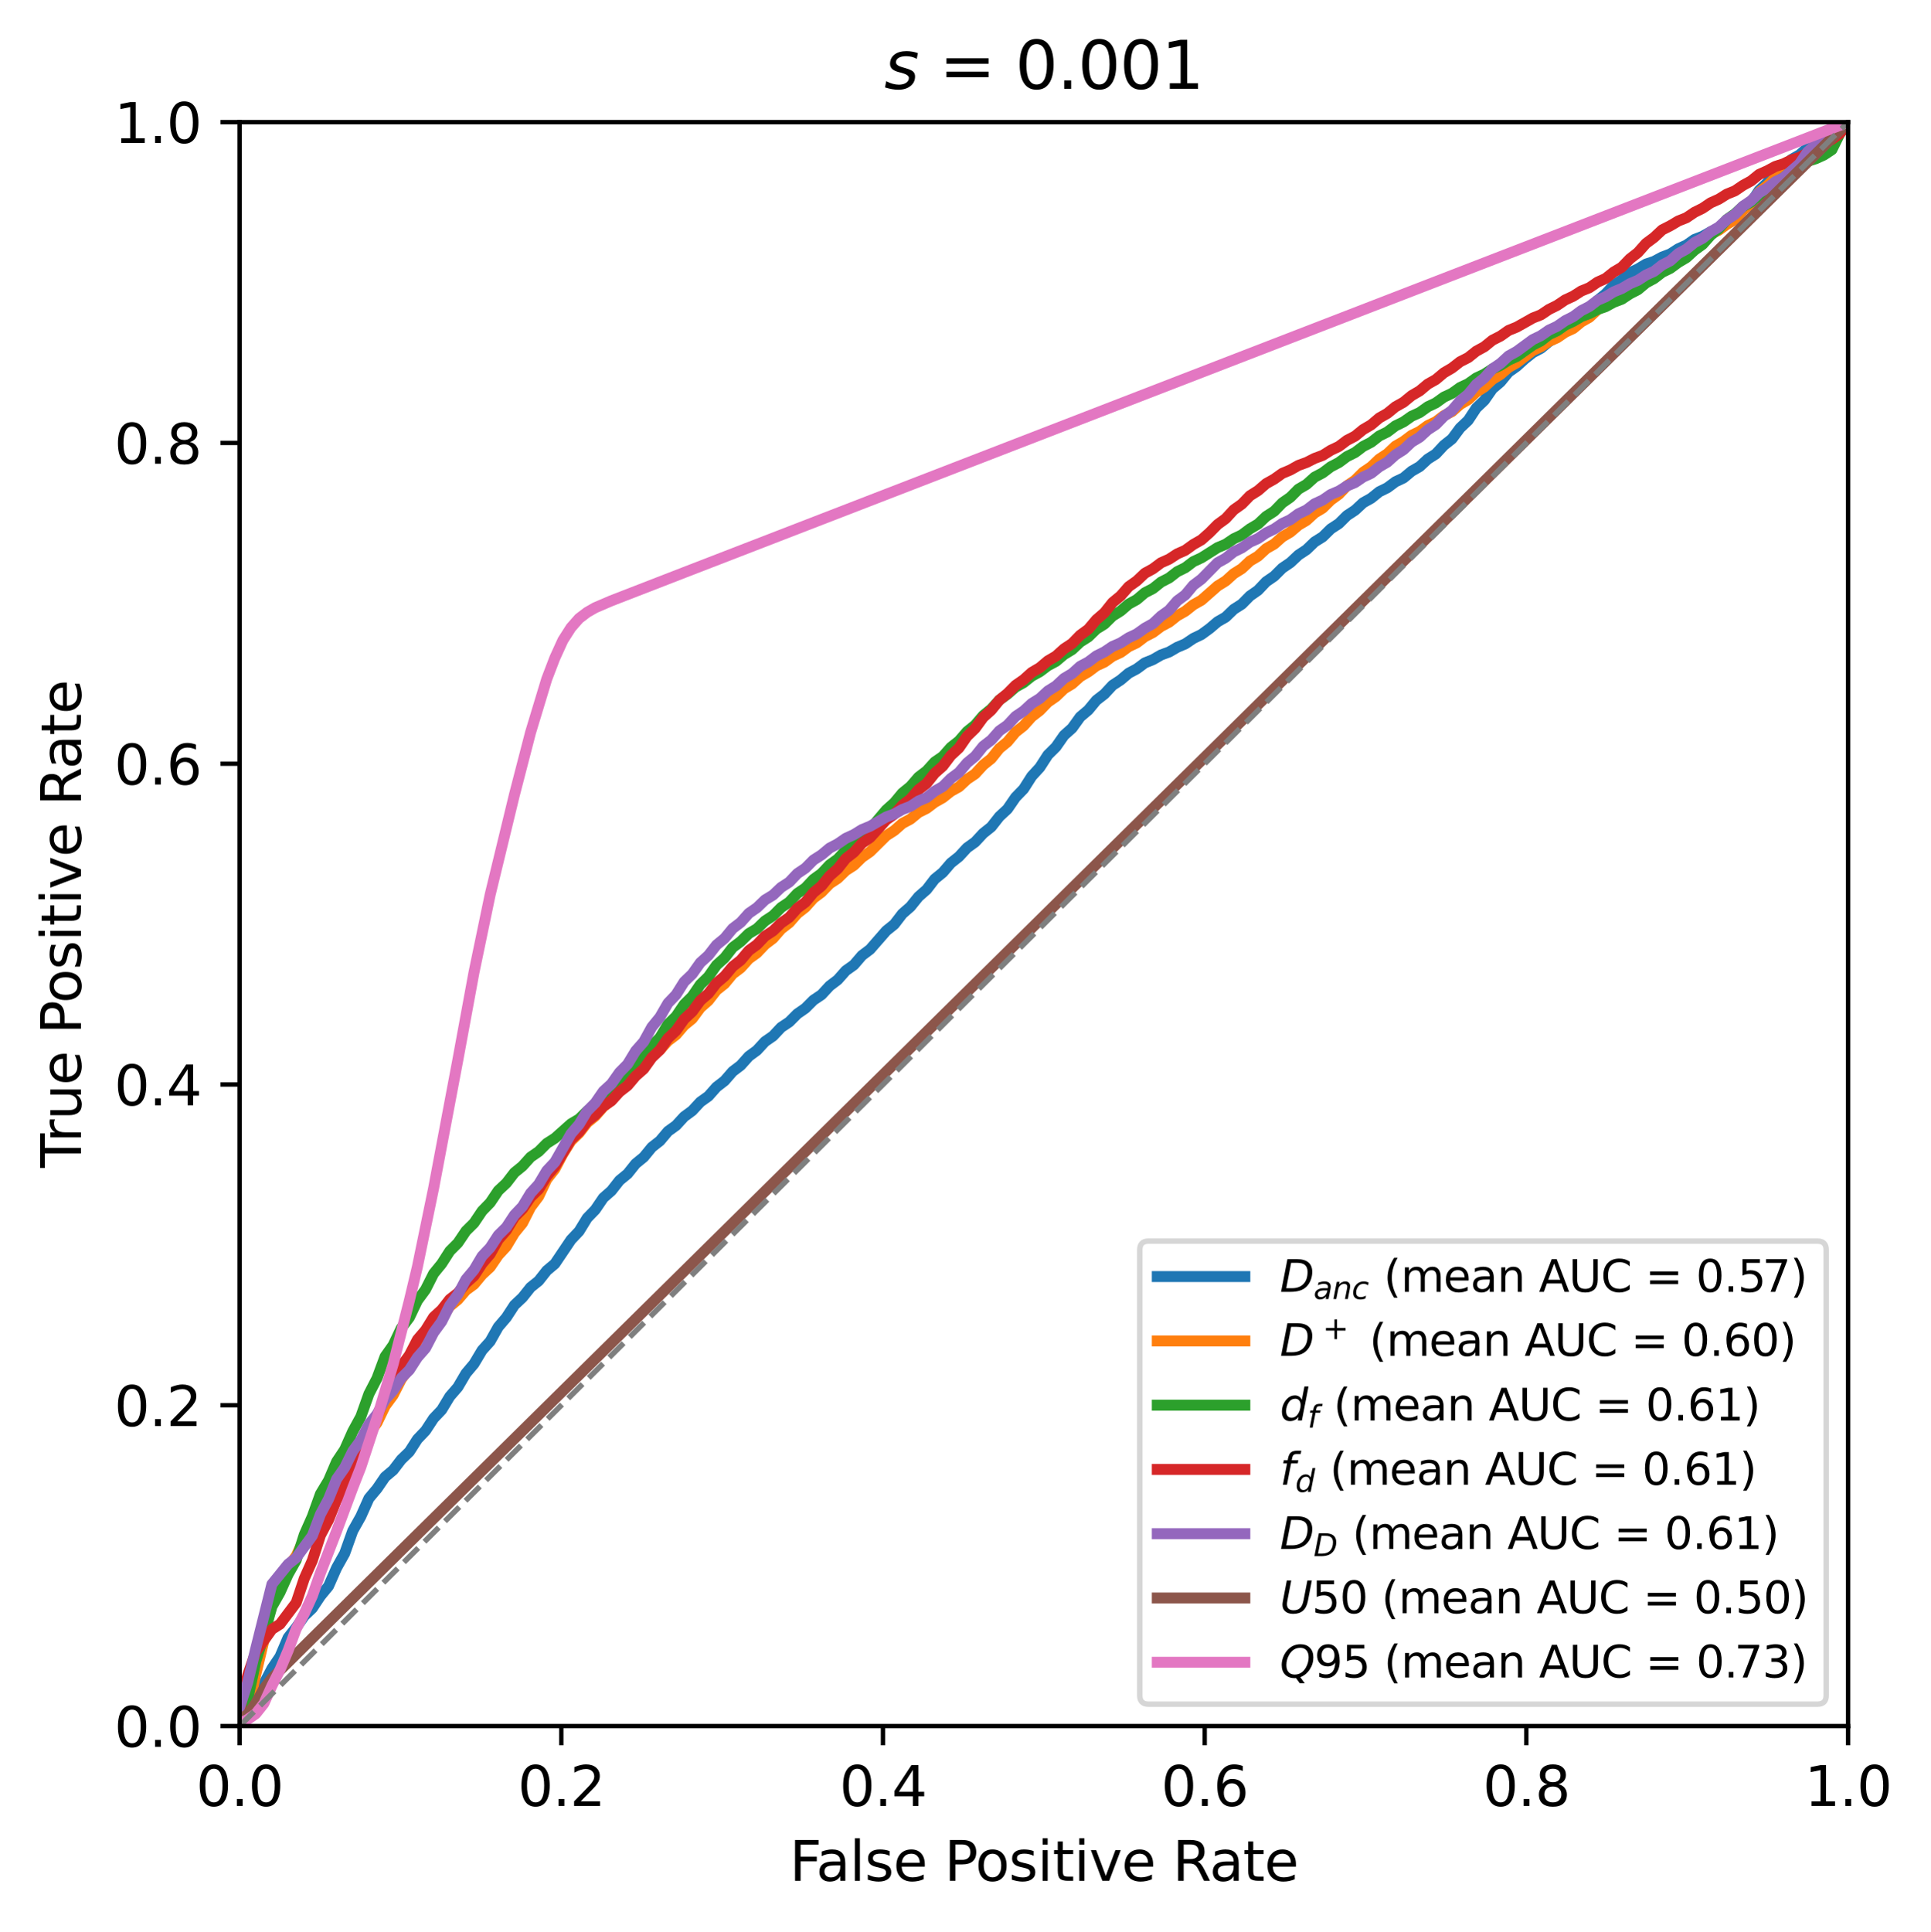 <?xml version="1.0" encoding="utf-8" standalone="no"?>
<!DOCTYPE svg PUBLIC "-//W3C//DTD SVG 1.1//EN"
  "http://www.w3.org/Graphics/SVG/1.1/DTD/svg11.dtd">
<svg xmlns:xlink="http://www.w3.org/1999/xlink" width="352.883pt" height="352.954pt" viewBox="0 0 352.883 352.954" xmlns="http://www.w3.org/2000/svg" version="1.1">
 <defs>
  <style type="text/css">*{stroke-linejoin: round; stroke-linecap: butt}</style>
 </defs>
 <g id="figure_1">
  <g id="patch_1">
   <path d="M -0 352.954 
L 352.883 352.954 
L 352.883 0 
L -0 0 
z
" style="fill: #ffffff"/>
  </g>
  <g id="axes_1">
   <g id="patch_2">
    <path d="M 43.781 315.398 
L 337.731 315.398 
L 337.731 22.318 
L 43.781 22.318 
z
" style="fill: #ffffff"/>
   </g>
   <g id="matplotlib.axis_1">
    <g id="xtick_1">
     <g id="line2d_1">
      <defs>
       <path id="m2eb45d75d1" d="M 0 0 
L 0 3.5 
" style="stroke: #000000; stroke-width: 0.8"/>
      </defs>
      <g>
       <use xlink:href="#m2eb45d75d1" x="43.781" y="315.398" style="stroke: #000000; stroke-width: 0.8"/>
      </g>
     </g>
     <g id="text_1">
      <!-- 0.0 -->
      <g transform="translate(35.83 329.997) scale(0.1 -0.1)">
       <defs>
        <path id="DejaVuSans-30" d="M 2034 4250 
Q 1547 4250 1301 3770 
Q 1056 3291 1056 2328 
Q 1056 1369 1301 889 
Q 1547 409 2034 409 
Q 2525 409 2770 889 
Q 3016 1369 3016 2328 
Q 3016 3291 2770 3770 
Q 2525 4250 2034 4250 
z
M 2034 4750 
Q 2819 4750 3233 4129 
Q 3647 3509 3647 2328 
Q 3647 1150 3233 529 
Q 2819 -91 2034 -91 
Q 1250 -91 836 529 
Q 422 1150 422 2328 
Q 422 3509 836 4129 
Q 1250 4750 2034 4750 
z
" transform="scale(0.016)"/>
        <path id="DejaVuSans-2e" d="M 684 794 
L 1344 794 
L 1344 0 
L 684 0 
L 684 794 
z
" transform="scale(0.016)"/>
       </defs>
       <use xlink:href="#DejaVuSans-30"/>
       <use xlink:href="#DejaVuSans-2e" x="63.623"/>
       <use xlink:href="#DejaVuSans-30" x="95.41"/>
      </g>
     </g>
    </g>
    <g id="xtick_2">
     <g id="line2d_2">
      <g>
       <use xlink:href="#m2eb45d75d1" x="102.571" y="315.398" style="stroke: #000000; stroke-width: 0.8"/>
      </g>
     </g>
     <g id="text_2">
      <!-- 0.2 -->
      <g transform="translate(94.62 329.997) scale(0.1 -0.1)">
       <defs>
        <path id="DejaVuSans-32" d="M 1228 531 
L 3431 531 
L 3431 0 
L 469 0 
L 469 531 
Q 828 903 1448 1529 
Q 2069 2156 2228 2338 
Q 2531 2678 2651 2914 
Q 2772 3150 2772 3378 
Q 2772 3750 2511 3984 
Q 2250 4219 1831 4219 
Q 1534 4219 1204 4116 
Q 875 4013 500 3803 
L 500 4441 
Q 881 4594 1212 4672 
Q 1544 4750 1819 4750 
Q 2544 4750 2975 4387 
Q 3406 4025 3406 3419 
Q 3406 3131 3298 2873 
Q 3191 2616 2906 2266 
Q 2828 2175 2409 1742 
Q 1991 1309 1228 531 
z
" transform="scale(0.016)"/>
       </defs>
       <use xlink:href="#DejaVuSans-30"/>
       <use xlink:href="#DejaVuSans-2e" x="63.623"/>
       <use xlink:href="#DejaVuSans-32" x="95.41"/>
      </g>
     </g>
    </g>
    <g id="xtick_3">
     <g id="line2d_3">
      <g>
       <use xlink:href="#m2eb45d75d1" x="161.361" y="315.398" style="stroke: #000000; stroke-width: 0.8"/>
      </g>
     </g>
     <g id="text_3">
      <!-- 0.4 -->
      <g transform="translate(153.41 329.997) scale(0.1 -0.1)">
       <defs>
        <path id="DejaVuSans-34" d="M 2419 4116 
L 825 1625 
L 2419 1625 
L 2419 4116 
z
M 2253 4666 
L 3047 4666 
L 3047 1625 
L 3713 1625 
L 3713 1100 
L 3047 1100 
L 3047 0 
L 2419 0 
L 2419 1100 
L 313 1100 
L 313 1709 
L 2253 4666 
z
" transform="scale(0.016)"/>
       </defs>
       <use xlink:href="#DejaVuSans-30"/>
       <use xlink:href="#DejaVuSans-2e" x="63.623"/>
       <use xlink:href="#DejaVuSans-34" x="95.41"/>
      </g>
     </g>
    </g>
    <g id="xtick_4">
     <g id="line2d_4">
      <g>
       <use xlink:href="#m2eb45d75d1" x="220.151" y="315.398" style="stroke: #000000; stroke-width: 0.8"/>
      </g>
     </g>
     <g id="text_4">
      <!-- 0.6 -->
      <g transform="translate(212.2 329.997) scale(0.1 -0.1)">
       <defs>
        <path id="DejaVuSans-36" d="M 2113 2584 
Q 1688 2584 1439 2293 
Q 1191 2003 1191 1497 
Q 1191 994 1439 701 
Q 1688 409 2113 409 
Q 2538 409 2786 701 
Q 3034 994 3034 1497 
Q 3034 2003 2786 2293 
Q 2538 2584 2113 2584 
z
M 3366 4563 
L 3366 3988 
Q 3128 4100 2886 4159 
Q 2644 4219 2406 4219 
Q 1781 4219 1451 3797 
Q 1122 3375 1075 2522 
Q 1259 2794 1537 2939 
Q 1816 3084 2150 3084 
Q 2853 3084 3261 2657 
Q 3669 2231 3669 1497 
Q 3669 778 3244 343 
Q 2819 -91 2113 -91 
Q 1303 -91 875 529 
Q 447 1150 447 2328 
Q 447 3434 972 4092 
Q 1497 4750 2381 4750 
Q 2619 4750 2861 4703 
Q 3103 4656 3366 4563 
z
" transform="scale(0.016)"/>
       </defs>
       <use xlink:href="#DejaVuSans-30"/>
       <use xlink:href="#DejaVuSans-2e" x="63.623"/>
       <use xlink:href="#DejaVuSans-36" x="95.41"/>
      </g>
     </g>
    </g>
    <g id="xtick_5">
     <g id="line2d_5">
      <g>
       <use xlink:href="#m2eb45d75d1" x="278.941" y="315.398" style="stroke: #000000; stroke-width: 0.8"/>
      </g>
     </g>
     <g id="text_5">
      <!-- 0.8 -->
      <g transform="translate(270.99 329.997) scale(0.1 -0.1)">
       <defs>
        <path id="DejaVuSans-38" d="M 2034 2216 
Q 1584 2216 1326 1975 
Q 1069 1734 1069 1313 
Q 1069 891 1326 650 
Q 1584 409 2034 409 
Q 2484 409 2743 651 
Q 3003 894 3003 1313 
Q 3003 1734 2745 1975 
Q 2488 2216 2034 2216 
z
M 1403 2484 
Q 997 2584 770 2862 
Q 544 3141 544 3541 
Q 544 4100 942 4425 
Q 1341 4750 2034 4750 
Q 2731 4750 3128 4425 
Q 3525 4100 3525 3541 
Q 3525 3141 3298 2862 
Q 3072 2584 2669 2484 
Q 3125 2378 3379 2068 
Q 3634 1759 3634 1313 
Q 3634 634 3220 271 
Q 2806 -91 2034 -91 
Q 1263 -91 848 271 
Q 434 634 434 1313 
Q 434 1759 690 2068 
Q 947 2378 1403 2484 
z
M 1172 3481 
Q 1172 3119 1398 2916 
Q 1625 2713 2034 2713 
Q 2441 2713 2670 2916 
Q 2900 3119 2900 3481 
Q 2900 3844 2670 4047 
Q 2441 4250 2034 4250 
Q 1625 4250 1398 4047 
Q 1172 3844 1172 3481 
z
" transform="scale(0.016)"/>
       </defs>
       <use xlink:href="#DejaVuSans-30"/>
       <use xlink:href="#DejaVuSans-2e" x="63.623"/>
       <use xlink:href="#DejaVuSans-38" x="95.41"/>
      </g>
     </g>
    </g>
    <g id="xtick_6">
     <g id="line2d_6">
      <g>
       <use xlink:href="#m2eb45d75d1" x="337.731" y="315.398" style="stroke: #000000; stroke-width: 0.8"/>
      </g>
     </g>
     <g id="text_6">
      <!-- 1.0 -->
      <g transform="translate(329.78 329.997) scale(0.1 -0.1)">
       <defs>
        <path id="DejaVuSans-31" d="M 794 531 
L 1825 531 
L 1825 4091 
L 703 3866 
L 703 4441 
L 1819 4666 
L 2450 4666 
L 2450 531 
L 3481 531 
L 3481 0 
L 794 0 
L 794 531 
z
" transform="scale(0.016)"/>
       </defs>
       <use xlink:href="#DejaVuSans-31"/>
       <use xlink:href="#DejaVuSans-2e" x="63.623"/>
       <use xlink:href="#DejaVuSans-30" x="95.41"/>
      </g>
     </g>
    </g>
    <g id="text_7">
     <!-- False Positive Rate -->
     <g transform="translate(144.29 343.675) scale(0.1 -0.1)">
      <defs>
       <path id="DejaVuSans-46" d="M 628 4666 
L 3309 4666 
L 3309 4134 
L 1259 4134 
L 1259 2759 
L 3109 2759 
L 3109 2228 
L 1259 2228 
L 1259 0 
L 628 0 
L 628 4666 
z
" transform="scale(0.016)"/>
       <path id="DejaVuSans-61" d="M 2194 1759 
Q 1497 1759 1228 1600 
Q 959 1441 959 1056 
Q 959 750 1161 570 
Q 1363 391 1709 391 
Q 2188 391 2477 730 
Q 2766 1069 2766 1631 
L 2766 1759 
L 2194 1759 
z
M 3341 1997 
L 3341 0 
L 2766 0 
L 2766 531 
Q 2569 213 2275 61 
Q 1981 -91 1556 -91 
Q 1019 -91 701 211 
Q 384 513 384 1019 
Q 384 1609 779 1909 
Q 1175 2209 1959 2209 
L 2766 2209 
L 2766 2266 
Q 2766 2663 2505 2880 
Q 2244 3097 1772 3097 
Q 1472 3097 1187 3025 
Q 903 2953 641 2809 
L 641 3341 
Q 956 3463 1253 3523 
Q 1550 3584 1831 3584 
Q 2591 3584 2966 3190 
Q 3341 2797 3341 1997 
z
" transform="scale(0.016)"/>
       <path id="DejaVuSans-6c" d="M 603 4863 
L 1178 4863 
L 1178 0 
L 603 0 
L 603 4863 
z
" transform="scale(0.016)"/>
       <path id="DejaVuSans-73" d="M 2834 3397 
L 2834 2853 
Q 2591 2978 2328 3040 
Q 2066 3103 1784 3103 
Q 1356 3103 1142 2972 
Q 928 2841 928 2578 
Q 928 2378 1081 2264 
Q 1234 2150 1697 2047 
L 1894 2003 
Q 2506 1872 2764 1633 
Q 3022 1394 3022 966 
Q 3022 478 2636 193 
Q 2250 -91 1575 -91 
Q 1294 -91 989 -36 
Q 684 19 347 128 
L 347 722 
Q 666 556 975 473 
Q 1284 391 1588 391 
Q 1994 391 2212 530 
Q 2431 669 2431 922 
Q 2431 1156 2273 1281 
Q 2116 1406 1581 1522 
L 1381 1569 
Q 847 1681 609 1914 
Q 372 2147 372 2553 
Q 372 3047 722 3315 
Q 1072 3584 1716 3584 
Q 2034 3584 2315 3537 
Q 2597 3491 2834 3397 
z
" transform="scale(0.016)"/>
       <path id="DejaVuSans-65" d="M 3597 1894 
L 3597 1613 
L 953 1613 
Q 991 1019 1311 708 
Q 1631 397 2203 397 
Q 2534 397 2845 478 
Q 3156 559 3463 722 
L 3463 178 
Q 3153 47 2828 -22 
Q 2503 -91 2169 -91 
Q 1331 -91 842 396 
Q 353 884 353 1716 
Q 353 2575 817 3079 
Q 1281 3584 2069 3584 
Q 2775 3584 3186 3129 
Q 3597 2675 3597 1894 
z
M 3022 2063 
Q 3016 2534 2758 2815 
Q 2500 3097 2075 3097 
Q 1594 3097 1305 2825 
Q 1016 2553 972 2059 
L 3022 2063 
z
" transform="scale(0.016)"/>
       <path id="DejaVuSans-20" transform="scale(0.016)"/>
       <path id="DejaVuSans-50" d="M 1259 4147 
L 1259 2394 
L 2053 2394 
Q 2494 2394 2734 2622 
Q 2975 2850 2975 3272 
Q 2975 3691 2734 3919 
Q 2494 4147 2053 4147 
L 1259 4147 
z
M 628 4666 
L 2053 4666 
Q 2838 4666 3239 4311 
Q 3641 3956 3641 3272 
Q 3641 2581 3239 2228 
Q 2838 1875 2053 1875 
L 1259 1875 
L 1259 0 
L 628 0 
L 628 4666 
z
" transform="scale(0.016)"/>
       <path id="DejaVuSans-6f" d="M 1959 3097 
Q 1497 3097 1228 2736 
Q 959 2375 959 1747 
Q 959 1119 1226 758 
Q 1494 397 1959 397 
Q 2419 397 2687 759 
Q 2956 1122 2956 1747 
Q 2956 2369 2687 2733 
Q 2419 3097 1959 3097 
z
M 1959 3584 
Q 2709 3584 3137 3096 
Q 3566 2609 3566 1747 
Q 3566 888 3137 398 
Q 2709 -91 1959 -91 
Q 1206 -91 779 398 
Q 353 888 353 1747 
Q 353 2609 779 3096 
Q 1206 3584 1959 3584 
z
" transform="scale(0.016)"/>
       <path id="DejaVuSans-69" d="M 603 3500 
L 1178 3500 
L 1178 0 
L 603 0 
L 603 3500 
z
M 603 4863 
L 1178 4863 
L 1178 4134 
L 603 4134 
L 603 4863 
z
" transform="scale(0.016)"/>
       <path id="DejaVuSans-74" d="M 1172 4494 
L 1172 3500 
L 2356 3500 
L 2356 3053 
L 1172 3053 
L 1172 1153 
Q 1172 725 1289 603 
Q 1406 481 1766 481 
L 2356 481 
L 2356 0 
L 1766 0 
Q 1100 0 847 248 
Q 594 497 594 1153 
L 594 3053 
L 172 3053 
L 172 3500 
L 594 3500 
L 594 4494 
L 1172 4494 
z
" transform="scale(0.016)"/>
       <path id="DejaVuSans-76" d="M 191 3500 
L 800 3500 
L 1894 563 
L 2988 3500 
L 3597 3500 
L 2284 0 
L 1503 0 
L 191 3500 
z
" transform="scale(0.016)"/>
       <path id="DejaVuSans-52" d="M 2841 2188 
Q 3044 2119 3236 1894 
Q 3428 1669 3622 1275 
L 4263 0 
L 3584 0 
L 2988 1197 
Q 2756 1666 2539 1819 
Q 2322 1972 1947 1972 
L 1259 1972 
L 1259 0 
L 628 0 
L 628 4666 
L 2053 4666 
Q 2853 4666 3247 4331 
Q 3641 3997 3641 3322 
Q 3641 2881 3436 2590 
Q 3231 2300 2841 2188 
z
M 1259 4147 
L 1259 2491 
L 2053 2491 
Q 2509 2491 2742 2702 
Q 2975 2913 2975 3322 
Q 2975 3731 2742 3939 
Q 2509 4147 2053 4147 
L 1259 4147 
z
" transform="scale(0.016)"/>
      </defs>
      <use xlink:href="#DejaVuSans-46"/>
      <use xlink:href="#DejaVuSans-61" x="48.395"/>
      <use xlink:href="#DejaVuSans-6c" x="109.674"/>
      <use xlink:href="#DejaVuSans-73" x="137.457"/>
      <use xlink:href="#DejaVuSans-65" x="189.557"/>
      <use xlink:href="#DejaVuSans-20" x="251.08"/>
      <use xlink:href="#DejaVuSans-50" x="282.867"/>
      <use xlink:href="#DejaVuSans-6f" x="339.545"/>
      <use xlink:href="#DejaVuSans-73" x="400.727"/>
      <use xlink:href="#DejaVuSans-69" x="452.826"/>
      <use xlink:href="#DejaVuSans-74" x="480.609"/>
      <use xlink:href="#DejaVuSans-69" x="519.818"/>
      <use xlink:href="#DejaVuSans-76" x="547.602"/>
      <use xlink:href="#DejaVuSans-65" x="606.781"/>
      <use xlink:href="#DejaVuSans-20" x="668.305"/>
      <use xlink:href="#DejaVuSans-52" x="700.092"/>
      <use xlink:href="#DejaVuSans-61" x="767.324"/>
      <use xlink:href="#DejaVuSans-74" x="828.604"/>
      <use xlink:href="#DejaVuSans-65" x="867.812"/>
     </g>
    </g>
   </g>
   <g id="matplotlib.axis_2">
    <g id="ytick_1">
     <g id="line2d_7">
      <defs>
       <path id="m9e588e546f" d="M 0 0 
L -3.5 0 
" style="stroke: #000000; stroke-width: 0.8"/>
      </defs>
      <g>
       <use xlink:href="#m9e588e546f" x="43.781" y="315.398" style="stroke: #000000; stroke-width: 0.8"/>
      </g>
     </g>
     <g id="text_8">
      <!-- 0.0 -->
      <g transform="translate(20.878 319.197) scale(0.1 -0.1)">
       <use xlink:href="#DejaVuSans-30"/>
       <use xlink:href="#DejaVuSans-2e" x="63.623"/>
       <use xlink:href="#DejaVuSans-30" x="95.41"/>
      </g>
     </g>
    </g>
    <g id="ytick_2">
     <g id="line2d_8">
      <g>
       <use xlink:href="#m9e588e546f" x="43.781" y="256.782" style="stroke: #000000; stroke-width: 0.8"/>
      </g>
     </g>
     <g id="text_9">
      <!-- 0.2 -->
      <g transform="translate(20.878 260.581) scale(0.1 -0.1)">
       <use xlink:href="#DejaVuSans-30"/>
       <use xlink:href="#DejaVuSans-2e" x="63.623"/>
       <use xlink:href="#DejaVuSans-32" x="95.41"/>
      </g>
     </g>
    </g>
    <g id="ytick_3">
     <g id="line2d_9">
      <g>
       <use xlink:href="#m9e588e546f" x="43.781" y="198.166" style="stroke: #000000; stroke-width: 0.8"/>
      </g>
     </g>
     <g id="text_10">
      <!-- 0.4 -->
      <g transform="translate(20.878 201.965) scale(0.1 -0.1)">
       <use xlink:href="#DejaVuSans-30"/>
       <use xlink:href="#DejaVuSans-2e" x="63.623"/>
       <use xlink:href="#DejaVuSans-34" x="95.41"/>
      </g>
     </g>
    </g>
    <g id="ytick_4">
     <g id="line2d_10">
      <g>
       <use xlink:href="#m9e588e546f" x="43.781" y="139.55" style="stroke: #000000; stroke-width: 0.8"/>
      </g>
     </g>
     <g id="text_11">
      <!-- 0.6 -->
      <g transform="translate(20.878 143.349) scale(0.1 -0.1)">
       <use xlink:href="#DejaVuSans-30"/>
       <use xlink:href="#DejaVuSans-2e" x="63.623"/>
       <use xlink:href="#DejaVuSans-36" x="95.41"/>
      </g>
     </g>
    </g>
    <g id="ytick_5">
     <g id="line2d_11">
      <g>
       <use xlink:href="#m9e588e546f" x="43.781" y="80.934" style="stroke: #000000; stroke-width: 0.8"/>
      </g>
     </g>
     <g id="text_12">
      <!-- 0.8 -->
      <g transform="translate(20.878 84.733) scale(0.1 -0.1)">
       <use xlink:href="#DejaVuSans-30"/>
       <use xlink:href="#DejaVuSans-2e" x="63.623"/>
       <use xlink:href="#DejaVuSans-38" x="95.41"/>
      </g>
     </g>
    </g>
    <g id="ytick_6">
     <g id="line2d_12">
      <g>
       <use xlink:href="#m9e588e546f" x="43.781" y="22.318" style="stroke: #000000; stroke-width: 0.8"/>
      </g>
     </g>
     <g id="text_13">
      <!-- 1.0 -->
      <g transform="translate(20.878 26.117) scale(0.1 -0.1)">
       <use xlink:href="#DejaVuSans-31"/>
       <use xlink:href="#DejaVuSans-2e" x="63.623"/>
       <use xlink:href="#DejaVuSans-30" x="95.41"/>
      </g>
     </g>
    </g>
    <g id="text_14">
     <!-- True Positive Rate -->
     <g transform="translate(14.798 213.388) rotate(-90) scale(0.1 -0.1)">
      <defs>
       <path id="DejaVuSans-54" d="M -19 4666 
L 3928 4666 
L 3928 4134 
L 2272 4134 
L 2272 0 
L 1638 0 
L 1638 4134 
L -19 4134 
L -19 4666 
z
" transform="scale(0.016)"/>
       <path id="DejaVuSans-72" d="M 2631 2963 
Q 2534 3019 2420 3045 
Q 2306 3072 2169 3072 
Q 1681 3072 1420 2755 
Q 1159 2438 1159 1844 
L 1159 0 
L 581 0 
L 581 3500 
L 1159 3500 
L 1159 2956 
Q 1341 3275 1631 3429 
Q 1922 3584 2338 3584 
Q 2397 3584 2469 3576 
Q 2541 3569 2628 3553 
L 2631 2963 
z
" transform="scale(0.016)"/>
       <path id="DejaVuSans-75" d="M 544 1381 
L 544 3500 
L 1119 3500 
L 1119 1403 
Q 1119 906 1312 657 
Q 1506 409 1894 409 
Q 2359 409 2629 706 
Q 2900 1003 2900 1516 
L 2900 3500 
L 3475 3500 
L 3475 0 
L 2900 0 
L 2900 538 
Q 2691 219 2414 64 
Q 2138 -91 1772 -91 
Q 1169 -91 856 284 
Q 544 659 544 1381 
z
M 1991 3584 
L 1991 3584 
z
" transform="scale(0.016)"/>
      </defs>
      <use xlink:href="#DejaVuSans-54"/>
      <use xlink:href="#DejaVuSans-72" x="46.334"/>
      <use xlink:href="#DejaVuSans-75" x="87.447"/>
      <use xlink:href="#DejaVuSans-65" x="150.826"/>
      <use xlink:href="#DejaVuSans-20" x="212.35"/>
      <use xlink:href="#DejaVuSans-50" x="244.137"/>
      <use xlink:href="#DejaVuSans-6f" x="300.814"/>
      <use xlink:href="#DejaVuSans-73" x="361.996"/>
      <use xlink:href="#DejaVuSans-69" x="414.096"/>
      <use xlink:href="#DejaVuSans-74" x="441.879"/>
      <use xlink:href="#DejaVuSans-69" x="481.088"/>
      <use xlink:href="#DejaVuSans-76" x="508.871"/>
      <use xlink:href="#DejaVuSans-65" x="568.051"/>
      <use xlink:href="#DejaVuSans-20" x="629.574"/>
      <use xlink:href="#DejaVuSans-52" x="661.361"/>
      <use xlink:href="#DejaVuSans-61" x="728.594"/>
      <use xlink:href="#DejaVuSans-74" x="789.873"/>
      <use xlink:href="#DejaVuSans-65" x="829.082"/>
     </g>
    </g>
   </g>
   <g id="line2d_13">
    <path d="M 43.781 315.056 
L 45.258 313.479 
L 46.736 309.719 
L 48.213 307.688 
L 49.69 304.892 
L 51.167 302.712 
L 52.644 299.248 
L 54.121 297.394 
L 55.598 295.277 
L 57.075 293.867 
L 58.553 291.638 
L 60.03 289.843 
L 61.507 286.494 
L 62.984 283.857 
L 64.461 279.724 
L 65.938 277.097 
L 67.415 273.792 
L 68.893 272.029 
L 70.37 269.876 
L 71.847 268.633 
L 73.324 266.705 
L 74.801 265.277 
L 76.278 262.982 
L 77.755 261.433 
L 79.233 259.181 
L 80.71 257.627 
L 82.187 255.182 
L 83.664 253.476 
L 85.141 250.964 
L 86.618 249.21 
L 88.095 246.739 
L 89.572 245.095 
L 91.05 242.473 
L 92.527 240.747 
L 94.004 238.482 
L 95.481 237.091 
L 96.958 235.235 
L 98.435 234.05 
L 99.912 232.177 
L 101.39 230.933 
L 104.344 226.547 
L 105.821 224.986 
L 107.298 222.577 
L 108.775 221.052 
L 110.252 218.883 
L 111.729 217.587 
L 113.207 215.702 
L 114.684 214.491 
L 116.161 212.643 
L 117.638 211.436 
L 119.115 209.632 
L 120.592 208.474 
L 122.069 206.722 
L 123.547 205.655 
L 125.024 204.044 
L 126.501 202.96 
L 127.978 201.361 
L 129.455 200.306 
L 130.932 198.636 
L 132.409 197.493 
L 133.887 195.791 
L 135.364 194.669 
L 136.841 193.013 
L 138.318 191.931 
L 139.795 190.326 
L 141.272 189.304 
L 142.749 187.727 
L 144.226 186.742 
L 145.704 185.259 
L 147.181 184.231 
L 148.658 182.751 
L 150.135 181.757 
L 151.612 180.155 
L 153.089 179.036 
L 154.566 177.365 
L 156.044 176.312 
L 157.521 174.591 
L 158.998 173.476 
L 161.952 170.089 
L 163.429 168.896 
L 164.906 166.968 
L 166.384 165.676 
L 167.861 163.845 
L 169.338 162.553 
L 170.815 160.625 
L 172.292 159.422 
L 173.769 157.701 
L 175.246 156.527 
L 176.723 154.922 
L 178.201 153.861 
L 179.678 152.269 
L 181.155 151.091 
L 182.632 149.209 
L 184.109 147.838 
L 185.586 145.694 
L 187.063 144.168 
L 188.541 141.847 
L 190.018 140.235 
L 191.495 137.948 
L 192.972 136.483 
L 194.449 134.368 
L 195.926 133.045 
L 197.403 130.994 
L 198.88 129.747 
L 200.358 127.959 
L 201.835 126.818 
L 203.312 125.224 
L 204.789 124.253 
L 206.266 123.005 
L 207.743 122.219 
L 209.22 121.126 
L 210.698 120.53 
L 212.175 119.678 
L 213.652 119.136 
L 215.129 118.278 
L 216.606 117.651 
L 218.083 116.655 
L 219.56 115.94 
L 221.038 114.861 
L 222.515 113.607 
L 223.992 112.76 
L 225.469 111.332 
L 226.946 110.39 
L 228.423 108.895 
L 229.9 107.863 
L 231.377 106.301 
L 232.855 105.283 
L 234.332 103.81 
L 235.809 102.808 
L 237.286 101.42 
L 238.763 100.445 
L 240.24 99.021 
L 241.717 98.097 
L 243.195 96.642 
L 244.672 95.676 
L 246.149 94.209 
L 247.626 93.239 
L 249.103 91.867 
L 250.58 91.041 
L 252.057 89.853 
L 253.535 89.127 
L 255.012 88.031 
L 256.489 87.334 
L 257.966 86.103 
L 259.443 85.255 
L 260.92 83.887 
L 262.397 82.952 
L 263.874 81.366 
L 265.352 80.194 
L 266.829 78.204 
L 268.306 76.81 
L 269.783 74.565 
L 271.26 73.16 
L 272.737 71.043 
L 274.214 69.782 
L 275.692 67.983 
L 277.169 66.94 
L 278.646 65.599 
L 280.123 64.424 
L 281.6 63.647 
L 283.077 62.416 
L 284.554 61.567 
L 286.032 60.223 
L 287.509 59.249 
L 288.986 57.7 
L 290.463 56.624 
L 291.94 54.908 
L 293.417 53.703 
L 294.894 52.135 
L 296.371 51.134 
L 297.849 49.855 
L 299.326 49.14 
L 300.803 48.257 
L 302.28 47.762 
L 303.757 46.967 
L 305.234 46.408 
L 306.711 45.458 
L 308.189 44.788 
L 309.666 43.752 
L 311.143 43.182 
L 312.62 42.348 
L 314.097 41.751 
L 315.574 40.773 
L 317.051 39.933 
L 318.528 38.312 
L 320.006 37.018 
L 321.483 34.782 
L 322.96 33.389 
L 324.437 31.448 
L 325.914 30.442 
L 327.391 29.135 
L 328.868 28.285 
L 330.346 26.992 
L 334.777 25.392 
L 337.731 22.318 
L 337.731 22.318 
" clip-path="url(#p945bb985b5)" style="fill: none; stroke: #1f77b4; stroke-width: 2; stroke-linecap: square"/>
   </g>
   <g id="line2d_14">
    <path d="M 43.781 314.742 
L 45.258 312.795 
L 46.736 305.979 
L 48.213 299.816 
L 49.69 292.48 
L 51.167 289.547 
L 52.644 286.343 
L 54.121 284.311 
L 55.598 281.163 
L 57.075 279.019 
L 58.553 276.239 
L 60.03 274.593 
L 61.507 272.077 
L 62.984 270.258 
L 64.461 267.233 
L 65.938 265.096 
L 67.415 262.045 
L 68.893 259.974 
L 70.37 256.917 
L 71.847 254.914 
L 73.324 252.013 
L 74.801 250.006 
L 76.278 247.116 
L 77.755 245.199 
L 79.233 242.479 
L 80.71 240.839 
L 82.187 238.703 
L 83.664 237.482 
L 85.141 235.763 
L 86.618 234.682 
L 88.095 232.906 
L 89.572 231.537 
L 91.05 229.363 
L 92.527 227.766 
L 94.004 225.305 
L 95.481 223.493 
L 96.958 220.583 
L 98.435 218.62 
L 99.912 215.487 
L 101.39 213.621 
L 102.867 210.818 
L 104.344 208.467 
L 105.821 207.045 
L 107.298 205.138 
L 108.775 203.931 
L 110.252 202.232 
L 111.729 201.071 
L 113.207 199.206 
L 114.684 197.918 
L 116.161 195.897 
L 117.638 194.614 
L 119.115 192.882 
L 120.592 191.829 
L 122.069 190.2 
L 123.547 189.081 
L 125.024 187.35 
L 126.501 186.148 
L 127.978 184.142 
L 129.455 182.832 
L 130.932 180.929 
L 132.409 179.756 
L 133.887 177.965 
L 135.364 176.849 
L 136.841 175.2 
L 138.318 174.137 
L 139.795 172.581 
L 141.272 171.458 
L 142.749 169.755 
L 144.226 168.612 
L 145.704 166.927 
L 147.181 165.772 
L 148.658 164.123 
L 150.135 163.017 
L 151.612 161.479 
L 153.089 160.504 
L 154.566 159.066 
L 156.044 158.113 
L 157.521 156.664 
L 158.998 155.636 
L 161.952 152.709 
L 163.429 151.761 
L 164.906 150.46 
L 166.384 149.668 
L 167.861 148.454 
L 169.338 147.716 
L 170.815 146.595 
L 172.292 145.767 
L 173.769 144.592 
L 175.246 143.775 
L 176.723 142.399 
L 178.201 141.409 
L 179.678 139.797 
L 181.155 138.608 
L 182.632 136.761 
L 184.109 135.554 
L 185.586 133.781 
L 187.063 132.618 
L 188.541 130.967 
L 190.018 129.829 
L 191.495 128.299 
L 192.972 127.275 
L 194.449 125.854 
L 195.926 124.962 
L 197.403 123.63 
L 198.88 122.765 
L 200.358 121.659 
L 201.835 120.981 
L 203.312 119.905 
L 204.789 119.229 
L 206.266 118.153 
L 207.743 117.455 
L 209.22 116.331 
L 210.698 115.574 
L 212.175 114.468 
L 213.652 113.685 
L 215.129 112.515 
L 216.606 111.682 
L 218.083 110.505 
L 219.56 109.674 
L 222.515 107.072 
L 223.992 106.157 
L 225.469 104.823 
L 226.946 103.9 
L 228.423 102.511 
L 229.9 101.63 
L 231.377 100.262 
L 232.855 99.413 
L 234.332 98.104 
L 235.809 97.232 
L 237.286 95.969 
L 238.763 95.088 
L 240.24 93.732 
L 241.717 92.843 
L 243.195 91.382 
L 244.672 90.312 
L 246.149 88.769 
L 247.626 87.763 
L 249.103 86.293 
L 250.58 85.294 
L 252.057 83.89 
L 253.535 82.918 
L 255.012 81.52 
L 256.489 80.666 
L 257.966 79.551 
L 259.443 78.834 
L 260.92 77.761 
L 262.397 77.061 
L 263.874 75.939 
L 265.352 75.2 
L 266.829 73.894 
L 268.306 73.024 
L 269.783 71.64 
L 271.26 70.711 
L 272.737 69.325 
L 274.214 68.418 
L 275.692 67.132 
L 277.169 66.292 
L 280.123 64.039 
L 281.6 63.358 
L 283.077 62.364 
L 284.554 61.723 
L 286.032 60.713 
L 287.509 60.025 
L 288.986 58.811 
L 290.463 57.976 
L 291.94 56.588 
L 293.417 55.689 
L 294.894 54.373 
L 296.371 53.617 
L 297.849 52.449 
L 299.326 51.796 
L 300.803 50.892 
L 302.28 50.318 
L 303.757 49.383 
L 305.234 48.677 
L 306.711 47.444 
L 308.189 46.496 
L 309.666 44.936 
L 311.143 43.962 
L 312.62 42.738 
L 314.097 42.06 
L 315.574 40.98 
L 317.051 40.12 
L 318.528 38.435 
L 320.006 37.13 
L 321.483 35.109 
L 322.96 33.907 
L 324.437 32.467 
L 325.914 31.628 
L 327.391 30.424 
L 328.868 29.572 
L 330.346 28.348 
L 331.823 27.56 
L 334.777 25.023 
L 336.254 23.208 
L 337.731 22.318 
L 337.731 22.318 
" clip-path="url(#p945bb985b5)" style="fill: none; stroke: #ff7f0e; stroke-width: 2; stroke-linecap: square"/>
   </g>
   <g id="line2d_15">
    <path d="M 43.781 313.745 
L 45.258 310.475 
L 46.736 303.598 
L 48.213 298.809 
L 49.69 293.574 
L 51.167 290.965 
L 52.644 287.678 
L 54.121 285.071 
L 55.598 280.435 
L 57.075 277.105 
L 58.553 272.988 
L 60.03 270.541 
L 61.507 267.093 
L 62.984 264.879 
L 64.461 261.553 
L 65.938 258.854 
L 67.415 254.707 
L 68.893 251.847 
L 70.37 247.874 
L 71.847 245.8 
L 73.324 242.694 
L 74.801 240.746 
L 76.278 237.653 
L 77.755 235.65 
L 79.233 232.73 
L 80.71 230.922 
L 82.187 228.617 
L 83.664 227.134 
L 85.141 224.948 
L 86.618 223.485 
L 88.095 221.29 
L 89.572 219.766 
L 91.05 217.574 
L 92.527 216.191 
L 94.004 214.277 
L 95.481 213.075 
L 96.958 211.433 
L 98.435 210.416 
L 99.912 208.93 
L 101.39 207.99 
L 104.344 205.355 
L 105.821 204.478 
L 107.298 203.019 
L 108.775 202.073 
L 110.252 200.599 
L 111.729 199.563 
L 113.207 197.857 
L 114.684 196.679 
L 116.161 194.739 
L 117.638 193.28 
L 119.115 191.104 
L 120.592 189.596 
L 122.069 187.156 
L 123.547 185.711 
L 125.024 183.536 
L 126.501 182.068 
L 127.978 179.905 
L 129.455 178.466 
L 130.932 176.363 
L 132.409 175.034 
L 133.887 173.139 
L 135.364 172.034 
L 136.841 170.583 
L 138.318 169.705 
L 139.795 168.282 
L 141.272 167.314 
L 142.749 165.83 
L 144.226 164.834 
L 145.704 163.26 
L 147.181 162.255 
L 148.658 160.681 
L 150.135 159.609 
L 151.612 158.035 
L 153.089 156.973 
L 154.566 155.371 
L 156.044 154.325 
L 157.521 152.674 
L 158.998 151.501 
L 161.952 148.007 
L 163.429 146.685 
L 164.906 144.908 
L 166.384 143.707 
L 167.861 141.995 
L 169.338 140.868 
L 170.815 139.239 
L 172.292 138.223 
L 173.769 136.557 
L 175.246 135.392 
L 176.723 133.682 
L 178.201 132.484 
L 179.678 130.752 
L 181.155 129.543 
L 182.632 127.914 
L 184.109 126.845 
L 185.586 125.551 
L 187.063 124.728 
L 188.541 123.55 
L 190.018 122.74 
L 191.495 121.632 
L 192.972 120.849 
L 194.449 119.598 
L 195.926 118.702 
L 197.403 117.317 
L 198.88 116.38 
L 200.358 114.944 
L 201.835 114.026 
L 203.312 112.566 
L 204.789 111.642 
L 206.266 110.376 
L 207.743 109.563 
L 209.22 108.311 
L 210.698 107.551 
L 212.175 106.367 
L 213.652 105.605 
L 215.129 104.461 
L 216.606 103.733 
L 218.083 102.614 
L 219.56 101.929 
L 222.515 100.062 
L 223.992 99.442 
L 225.469 98.444 
L 226.946 97.739 
L 228.423 96.631 
L 229.9 95.76 
L 231.377 94.367 
L 232.855 93.416 
L 234.332 91.891 
L 235.809 90.863 
L 237.286 89.377 
L 238.763 88.517 
L 240.24 87.186 
L 241.717 86.405 
L 243.195 85.289 
L 244.672 84.518 
L 246.149 83.425 
L 247.626 82.69 
L 249.103 81.572 
L 250.58 80.808 
L 252.057 79.659 
L 253.535 78.932 
L 255.012 77.813 
L 256.489 77.093 
L 257.966 76.054 
L 259.443 75.383 
L 260.92 74.325 
L 262.397 73.621 
L 263.874 72.558 
L 265.352 71.869 
L 266.829 70.806 
L 268.306 70.112 
L 269.783 69.063 
L 271.26 68.369 
L 272.737 67.4 
L 274.214 66.747 
L 275.692 65.804 
L 277.169 65.142 
L 280.123 63.046 
L 281.6 62.288 
L 283.077 61.133 
L 284.554 60.444 
L 286.032 59.406 
L 287.509 58.716 
L 288.986 57.84 
L 290.463 57.291 
L 291.94 56.546 
L 293.417 56.037 
L 294.894 55.233 
L 296.371 54.674 
L 297.849 53.695 
L 299.326 52.933 
L 300.803 51.696 
L 302.28 50.897 
L 303.757 49.757 
L 305.234 49.037 
L 306.711 47.95 
L 308.189 47.075 
L 309.666 45.72 
L 311.143 44.658 
L 312.62 42.987 
L 314.097 41.797 
L 315.574 40.112 
L 317.051 39.065 
L 318.528 37.712 
L 320.006 36.919 
L 321.483 35.704 
L 322.96 34.786 
L 324.437 33.32 
L 325.914 32.488 
L 327.391 31.272 
L 328.868 30.463 
L 330.346 29.468 
L 331.823 29.003 
L 333.3 28.332 
L 334.777 27.351 
L 336.254 24.36 
L 337.731 22.318 
L 337.731 22.318 
" clip-path="url(#p945bb985b5)" style="fill: none; stroke: #2ca02c; stroke-width: 2; stroke-linecap: square"/>
   </g>
   <g id="line2d_16">
    <path d="M 43.781 312.504 
L 45.258 306.105 
L 46.736 301.848 
L 49.69 297.717 
L 51.167 296.776 
L 54.121 292.864 
L 55.598 288.448 
L 57.075 285.142 
L 58.553 280.535 
L 60.03 277.753 
L 61.507 274.043 
L 62.984 271.69 
L 64.461 268.143 
L 65.938 265.633 
L 67.415 261.576 
L 68.893 258.909 
L 70.37 255.106 
L 71.847 252.876 
L 73.324 249.631 
L 74.801 247.643 
L 76.278 244.79 
L 77.755 243.065 
L 79.233 240.676 
L 80.71 239.324 
L 82.187 237.432 
L 83.664 236.282 
L 85.141 234.469 
L 86.618 233.148 
L 88.095 230.891 
L 89.572 229.146 
L 91.05 226.51 
L 92.527 224.821 
L 94.004 222.383 
L 95.481 220.909 
L 96.958 218.744 
L 98.435 217.315 
L 99.912 214.912 
L 101.39 213.155 
L 104.344 208.204 
L 105.821 206.827 
L 107.298 204.868 
L 108.775 203.721 
L 110.252 202.151 
L 111.729 201.144 
L 113.207 199.515 
L 114.684 198.37 
L 116.161 196.621 
L 117.638 195.323 
L 119.115 193.254 
L 120.592 191.847 
L 122.069 189.715 
L 123.547 188.327 
L 125.024 186.223 
L 126.501 184.853 
L 127.978 182.826 
L 129.455 181.551 
L 130.932 179.635 
L 132.409 178.38 
L 133.887 176.611 
L 135.364 175.452 
L 136.841 173.694 
L 138.318 172.615 
L 139.795 171.063 
L 141.272 170.095 
L 142.749 168.664 
L 144.226 167.624 
L 145.704 165.96 
L 147.181 164.858 
L 148.658 163.094 
L 150.135 161.877 
L 151.612 160.043 
L 153.089 158.746 
L 154.566 156.876 
L 156.044 155.727 
L 157.521 154.081 
L 158.998 153.05 
L 161.952 149.81 
L 163.429 148.775 
L 164.906 147.141 
L 166.384 145.997 
L 167.861 144.288 
L 169.338 143.144 
L 170.815 141.287 
L 172.292 139.99 
L 173.769 138.043 
L 175.246 136.674 
L 176.723 134.54 
L 178.201 133.109 
L 179.678 131.082 
L 181.155 129.756 
L 182.632 127.929 
L 184.109 126.716 
L 185.586 125.225 
L 187.063 124.198 
L 188.541 122.871 
L 190.018 122.002 
L 191.495 120.754 
L 192.972 119.89 
L 194.449 118.556 
L 195.926 117.579 
L 197.403 116.063 
L 198.88 114.982 
L 200.358 113.233 
L 201.835 111.956 
L 203.312 110.1 
L 204.789 108.88 
L 206.266 107.192 
L 207.743 106.146 
L 209.22 104.746 
L 210.698 103.936 
L 212.175 102.831 
L 213.652 102.174 
L 215.129 101.212 
L 216.606 100.551 
L 218.083 99.486 
L 219.56 98.644 
L 221.038 97.331 
L 222.515 95.837 
L 223.992 94.761 
L 225.469 93.156 
L 226.946 92.107 
L 228.423 90.581 
L 229.9 89.651 
L 231.377 88.374 
L 232.855 87.544 
L 234.332 86.494 
L 235.809 85.871 
L 237.286 85.041 
L 238.763 84.505 
L 240.24 83.757 
L 241.717 83.209 
L 243.195 82.279 
L 244.672 81.575 
L 246.149 80.464 
L 247.626 79.697 
L 249.103 78.492 
L 250.58 77.625 
L 252.057 76.372 
L 253.535 75.535 
L 255.012 74.329 
L 256.489 73.5 
L 257.966 72.291 
L 259.443 71.424 
L 260.92 70.186 
L 262.397 69.353 
L 263.874 68.115 
L 265.352 67.249 
L 266.829 66.096 
L 268.306 65.347 
L 269.783 64.168 
L 271.26 63.363 
L 272.737 62.162 
L 274.214 61.411 
L 275.692 60.372 
L 277.169 59.774 
L 280.123 58.109 
L 281.6 57.524 
L 283.077 56.531 
L 284.554 55.8 
L 286.032 54.801 
L 287.509 54.117 
L 288.986 53.171 
L 290.463 52.568 
L 291.94 51.556 
L 293.417 50.886 
L 294.894 49.708 
L 296.371 48.831 
L 297.849 47.303 
L 299.326 46.147 
L 300.803 44.481 
L 302.28 43.385 
L 303.757 42.001 
L 305.234 41.255 
L 306.711 40.374 
L 308.189 39.788 
L 309.666 38.789 
L 311.143 38.059 
L 312.62 37.058 
L 314.097 36.398 
L 315.574 35.47 
L 317.051 34.875 
L 318.528 33.868 
L 320.006 33.059 
L 321.483 31.863 
L 322.96 31.204 
L 324.437 30.41 
L 325.914 29.937 
L 327.391 29.225 
L 328.868 28.749 
L 330.346 27.937 
L 331.823 27.272 
L 333.3 26.202 
L 334.777 25.465 
L 336.254 24.389 
L 337.731 22.318 
L 337.731 22.318 
" clip-path="url(#p945bb985b5)" style="fill: none; stroke: #d62728; stroke-width: 2; stroke-linecap: square"/>
   </g>
   <g id="line2d_17">
    <path d="M 43.781 311.954 
L 45.258 307.438 
L 46.736 301.245 
L 49.69 289.476 
L 52.644 285.83 
L 54.121 284.656 
L 57.075 280.619 
L 58.553 276.699 
L 60.03 273.934 
L 61.507 270.277 
L 62.984 268.174 
L 64.461 265.168 
L 65.938 263.147 
L 67.415 260.269 
L 68.893 258.419 
L 70.37 255.752 
L 71.847 254.069 
L 73.324 251.813 
L 74.801 250.337 
L 76.278 248.038 
L 77.755 246.356 
L 79.233 243.509 
L 80.71 241.485 
L 82.187 238.551 
L 83.664 236.566 
L 85.141 233.782 
L 86.618 232.032 
L 88.095 229.539 
L 89.572 227.978 
L 91.05 225.712 
L 92.527 224.254 
L 94.004 222.012 
L 95.481 220.46 
L 96.958 218.025 
L 98.435 216.396 
L 99.912 213.927 
L 101.39 212.352 
L 104.344 207.174 
L 105.821 205.46 
L 107.298 203.023 
L 108.775 201.54 
L 110.252 199.404 
L 111.729 198.053 
L 113.207 195.961 
L 114.684 194.46 
L 116.161 192.03 
L 117.638 190.351 
L 119.115 187.671 
L 120.592 185.861 
L 122.069 183.302 
L 123.547 181.755 
L 125.024 179.405 
L 126.501 177.988 
L 127.978 175.909 
L 129.455 174.576 
L 130.932 172.675 
L 132.409 171.463 
L 133.887 169.669 
L 135.364 168.543 
L 136.841 166.887 
L 138.318 165.869 
L 139.795 164.443 
L 141.272 163.545 
L 142.749 162.144 
L 144.226 161.19 
L 145.704 159.628 
L 147.181 158.634 
L 148.658 157.146 
L 150.135 156.201 
L 151.612 154.966 
L 153.089 154.19 
L 154.566 153.178 
L 156.044 152.5 
L 157.521 151.585 
L 158.998 150.978 
L 161.952 149.281 
L 163.429 148.734 
L 164.906 147.906 
L 166.384 147.333 
L 167.861 146.362 
L 169.338 145.737 
L 170.815 144.561 
L 172.292 143.722 
L 173.769 142.242 
L 175.246 141.143 
L 176.723 139.408 
L 178.201 138.191 
L 179.678 136.349 
L 181.155 135.213 
L 182.632 133.541 
L 184.109 132.504 
L 185.586 130.91 
L 187.063 129.914 
L 188.541 128.547 
L 190.018 127.629 
L 191.495 126.262 
L 192.972 125.339 
L 194.449 123.962 
L 195.926 123.081 
L 197.403 121.75 
L 198.88 120.963 
L 200.358 119.848 
L 201.835 119.113 
L 203.312 118.117 
L 204.789 117.477 
L 206.266 116.529 
L 207.743 115.83 
L 209.22 114.771 
L 210.698 113.951 
L 212.175 112.563 
L 213.652 111.502 
L 215.129 109.794 
L 216.606 108.699 
L 218.083 106.93 
L 219.56 105.818 
L 222.515 102.821 
L 223.992 102.002 
L 225.469 100.83 
L 226.946 100.107 
L 228.423 99.063 
L 229.9 98.4 
L 231.377 97.379 
L 232.855 96.662 
L 234.332 95.656 
L 235.809 94.96 
L 237.286 93.885 
L 238.763 93.187 
L 240.24 92.054 
L 241.717 91.374 
L 243.195 90.358 
L 244.672 89.73 
L 246.149 88.793 
L 247.626 88.176 
L 249.103 87.17 
L 250.58 86.482 
L 252.057 85.301 
L 253.535 84.44 
L 255.012 83.109 
L 256.489 82.17 
L 257.966 80.779 
L 259.443 79.889 
L 260.92 78.539 
L 262.397 77.572 
L 263.874 76.059 
L 265.352 74.99 
L 266.829 73.258 
L 268.306 72.045 
L 269.783 70.247 
L 271.26 69.062 
L 272.737 67.396 
L 274.214 66.395 
L 275.692 65.035 
L 277.169 64.216 
L 280.123 62.049 
L 281.6 61.333 
L 283.077 60.313 
L 284.554 59.623 
L 286.032 58.598 
L 287.509 57.852 
L 288.986 56.761 
L 290.463 55.999 
L 291.94 54.87 
L 293.417 54.233 
L 294.894 53.325 
L 296.371 52.723 
L 297.849 51.847 
L 299.326 51.217 
L 300.803 50.253 
L 302.28 49.582 
L 303.757 48.42 
L 305.234 47.661 
L 306.711 46.328 
L 308.189 45.514 
L 309.666 44.311 
L 311.143 43.543 
L 312.62 42.338 
L 314.097 41.492 
L 315.574 40.133 
L 317.051 39.185 
L 318.528 37.676 
L 320.006 36.667 
L 321.483 35.228 
L 322.96 34.361 
L 324.437 33.205 
L 325.914 32.502 
L 328.868 29.926 
L 330.346 27.733 
L 331.823 26.395 
L 333.3 24.786 
L 336.254 23.012 
L 337.731 22.318 
L 337.731 22.318 
" clip-path="url(#p945bb985b5)" style="fill: none; stroke: #9467bd; stroke-width: 2; stroke-linecap: square"/>
   </g>
   <g id="line2d_18">
    <path d="M 43.781 314.187 
L 45.258 313.285 
L 46.736 311.259 
L 48.213 308.573 
L 49.69 306.664 
L 57.075 299.334 
L 337.731 22.318 
L 337.731 22.318 
" clip-path="url(#p945bb985b5)" style="fill: none; stroke: #8c564b; stroke-width: 2; stroke-linecap: square"/>
   </g>
   <g id="line2d_19">
    <path d="M 43.781 314.948 
L 45.258 314.195 
L 46.736 313.148 
L 48.213 311.286 
L 49.69 308.03 
L 51.167 305.104 
L 52.644 301.607 
L 54.121 297.652 
L 55.598 294.852 
L 57.075 291.621 
L 58.553 287.421 
L 61.507 279.773 
L 64.461 271.85 
L 65.938 268.08 
L 68.893 259.09 
L 71.847 249.244 
L 74.801 237.665 
L 76.278 231.48 
L 79.233 217.166 
L 83.664 193.705 
L 86.618 177.683 
L 89.572 163.491 
L 94.004 145.244 
L 96.958 133.843 
L 99.912 124.09 
L 101.39 120.235 
L 102.867 116.992 
L 104.344 114.681 
L 105.821 113.007 
L 107.298 111.882 
L 108.775 111.037 
L 111.729 109.771 
L 125.024 104.614 
L 337.731 22.318 
L 337.731 22.318 
" clip-path="url(#p945bb985b5)" style="fill: none; stroke: #e377c2; stroke-width: 2; stroke-linecap: square"/>
   </g>
   <g id="line2d_20">
    <path d="M 43.781 315.398 
L 337.731 22.318 
" clip-path="url(#p945bb985b5)" style="fill: none; stroke-dasharray: 3.7,1.6; stroke-dashoffset: 0; stroke: #7f7f7f"/>
   </g>
   <g id="patch_3">
    <path d="M 43.781 315.398 
L 43.781 22.318 
" style="fill: none; stroke: #000000; stroke-width: 0.8; stroke-linejoin: miter; stroke-linecap: square"/>
   </g>
   <g id="patch_4">
    <path d="M 337.731 315.398 
L 337.731 22.318 
" style="fill: none; stroke: #000000; stroke-width: 0.8; stroke-linejoin: miter; stroke-linecap: square"/>
   </g>
   <g id="patch_5">
    <path d="M 43.781 315.398 
L 337.731 315.398 
" style="fill: none; stroke: #000000; stroke-width: 0.8; stroke-linejoin: miter; stroke-linecap: square"/>
   </g>
   <g id="patch_6">
    <path d="M 43.781 22.318 
L 337.731 22.318 
" style="fill: none; stroke: #000000; stroke-width: 0.8; stroke-linejoin: miter; stroke-linecap: square"/>
   </g>
   <g id="text_15">
    <!-- $s$ = 0.001 -->
    <g transform="translate(161.596 16.318) scale(0.12 -0.12)">
     <defs>
      <path id="DejaVuSans-Oblique-73" d="M 3200 3397 
L 3091 2853 
Q 2863 2978 2609 3040 
Q 2356 3103 2088 3103 
Q 1634 3103 1373 2948 
Q 1113 2794 1113 2528 
Q 1113 2219 1719 2053 
Q 1766 2041 1788 2034 
L 1972 1978 
Q 2547 1819 2739 1644 
Q 2931 1469 2931 1166 
Q 2931 609 2489 259 
Q 2047 -91 1331 -91 
Q 1053 -91 747 -37 
Q 441 16 72 128 
L 184 722 
Q 500 559 806 475 
Q 1113 391 1394 391 
Q 1816 391 2080 572 
Q 2344 753 2344 1031 
Q 2344 1331 1650 1516 
L 1591 1531 
L 1394 1581 
Q 956 1697 753 1886 
Q 550 2075 550 2369 
Q 550 2928 970 3256 
Q 1391 3584 2113 3584 
Q 2397 3584 2667 3537 
Q 2938 3491 3200 3397 
z
" transform="scale(0.016)"/>
      <path id="DejaVuSans-3d" d="M 678 2906 
L 4684 2906 
L 4684 2381 
L 678 2381 
L 678 2906 
z
M 678 1631 
L 4684 1631 
L 4684 1100 
L 678 1100 
L 678 1631 
z
" transform="scale(0.016)"/>
     </defs>
     <use xlink:href="#DejaVuSans-Oblique-73" transform="translate(0 0.781)"/>
     <use xlink:href="#DejaVuSans-20" transform="translate(52.1 0.781)"/>
     <use xlink:href="#DejaVuSans-3d" transform="translate(83.887 0.781)"/>
     <use xlink:href="#DejaVuSans-20" transform="translate(167.676 0.781)"/>
     <use xlink:href="#DejaVuSans-30" transform="translate(199.463 0.781)"/>
     <use xlink:href="#DejaVuSans-2e" transform="translate(263.086 0.781)"/>
     <use xlink:href="#DejaVuSans-30" transform="translate(294.873 0.781)"/>
     <use xlink:href="#DejaVuSans-30" transform="translate(358.496 0.781)"/>
     <use xlink:href="#DejaVuSans-31" transform="translate(422.119 0.781)"/>
    </g>
   </g>
   <g id="legend_1">
    <g id="patch_7">
     <path d="M 209.891 311.398 
L 332.131 311.398 
Q 333.731 311.398 333.731 309.798 
L 333.731 228.383 
Q 333.731 226.783 332.131 226.783 
L 209.891 226.783 
Q 208.291 226.783 208.291 228.383 
L 208.291 309.798 
Q 208.291 311.398 209.891 311.398 
z
" style="fill: #ffffff; opacity: 0.8; stroke: #cccccc; stroke-linejoin: miter"/>
    </g>
    <g id="line2d_21">
     <path d="M 211.491 233.262 
L 219.491 233.262 
L 227.491 233.262 
" style="fill: none; stroke: #1f77b4; stroke-width: 2; stroke-linecap: square"/>
    </g>
    <g id="text_16">
     <!-- $D_{anc}$ (mean AUC = 0.57) -->
     <g transform="translate(233.891 236.062) scale(0.08 -0.08)">
      <defs>
       <path id="DejaVuSans-Oblique-44" d="M 1081 4666 
L 2438 4666 
Q 3519 4666 4070 4208 
Q 4622 3750 4622 2847 
Q 4622 2250 4412 1698 
Q 4203 1147 3834 769 
Q 3463 381 2891 190 
Q 2319 0 1538 0 
L 172 0 
L 1081 4666 
z
M 1613 4147 
L 909 519 
L 1734 519 
Q 2794 519 3375 1128 
Q 3956 1738 3956 2847 
Q 3956 3519 3581 3833 
Q 3206 4147 2406 4147 
L 1613 4147 
z
" transform="scale(0.016)"/>
       <path id="DejaVuSans-Oblique-61" d="M 3438 1997 
L 3047 0 
L 2472 0 
L 2578 531 
Q 2325 219 2001 64 
Q 1678 -91 1281 -91 
Q 834 -91 548 182 
Q 263 456 263 884 
Q 263 1497 752 1853 
Q 1241 2209 2100 2209 
L 2900 2209 
L 2931 2363 
Q 2938 2388 2941 2417 
Q 2944 2447 2944 2509 
Q 2944 2788 2717 2942 
Q 2491 3097 2081 3097 
Q 1800 3097 1504 3025 
Q 1209 2953 897 2809 
L 997 3341 
Q 1322 3463 1633 3523 
Q 1944 3584 2234 3584 
Q 2853 3584 3176 3315 
Q 3500 3047 3500 2534 
Q 3500 2431 3484 2292 
Q 3469 2153 3438 1997 
z
M 2816 1759 
L 2241 1759 
Q 1534 1759 1195 1570 
Q 856 1381 856 984 
Q 856 709 1029 553 
Q 1203 397 1509 397 
Q 1978 397 2328 733 
Q 2678 1069 2791 1631 
L 2816 1759 
z
" transform="scale(0.016)"/>
       <path id="DejaVuSans-Oblique-6e" d="M 3566 2113 
L 3156 0 
L 2578 0 
L 2988 2091 
Q 3016 2238 3031 2350 
Q 3047 2463 3047 2528 
Q 3047 2791 2881 2937 
Q 2716 3084 2419 3084 
Q 1956 3084 1622 2776 
Q 1288 2469 1184 1941 
L 800 0 
L 225 0 
L 903 3500 
L 1478 3500 
L 1363 2950 
Q 1603 3253 1940 3418 
Q 2278 3584 2650 3584 
Q 3113 3584 3367 3334 
Q 3622 3084 3622 2631 
Q 3622 2519 3608 2391 
Q 3594 2263 3566 2113 
z
" transform="scale(0.016)"/>
       <path id="DejaVuSans-Oblique-63" d="M 3431 3366 
L 3316 2797 
Q 3109 2947 2876 3022 
Q 2644 3097 2394 3097 
Q 2119 3097 1870 3000 
Q 1622 2903 1453 2725 
Q 1184 2453 1037 2087 
Q 891 1722 891 1331 
Q 891 859 1127 628 
Q 1363 397 1844 397 
Q 2081 397 2348 469 
Q 2616 541 2906 684 
L 2797 116 
Q 2547 13 2283 -39 
Q 2019 -91 1741 -91 
Q 1044 -91 669 257 
Q 294 606 294 1253 
Q 294 1797 489 2255 
Q 684 2713 1069 3078 
Q 1331 3328 1684 3456 
Q 2038 3584 2456 3584 
Q 2700 3584 2940 3529 
Q 3181 3475 3431 3366 
z
" transform="scale(0.016)"/>
       <path id="DejaVuSans-28" d="M 1984 4856 
Q 1566 4138 1362 3434 
Q 1159 2731 1159 2009 
Q 1159 1288 1364 580 
Q 1569 -128 1984 -844 
L 1484 -844 
Q 1016 -109 783 600 
Q 550 1309 550 2009 
Q 550 2706 781 3412 
Q 1013 4119 1484 4856 
L 1984 4856 
z
" transform="scale(0.016)"/>
       <path id="DejaVuSans-6d" d="M 3328 2828 
Q 3544 3216 3844 3400 
Q 4144 3584 4550 3584 
Q 5097 3584 5394 3201 
Q 5691 2819 5691 2113 
L 5691 0 
L 5113 0 
L 5113 2094 
Q 5113 2597 4934 2840 
Q 4756 3084 4391 3084 
Q 3944 3084 3684 2787 
Q 3425 2491 3425 1978 
L 3425 0 
L 2847 0 
L 2847 2094 
Q 2847 2600 2669 2842 
Q 2491 3084 2119 3084 
Q 1678 3084 1418 2786 
Q 1159 2488 1159 1978 
L 1159 0 
L 581 0 
L 581 3500 
L 1159 3500 
L 1159 2956 
Q 1356 3278 1631 3431 
Q 1906 3584 2284 3584 
Q 2666 3584 2933 3390 
Q 3200 3197 3328 2828 
z
" transform="scale(0.016)"/>
       <path id="DejaVuSans-6e" d="M 3513 2113 
L 3513 0 
L 2938 0 
L 2938 2094 
Q 2938 2591 2744 2837 
Q 2550 3084 2163 3084 
Q 1697 3084 1428 2787 
Q 1159 2491 1159 1978 
L 1159 0 
L 581 0 
L 581 3500 
L 1159 3500 
L 1159 2956 
Q 1366 3272 1645 3428 
Q 1925 3584 2291 3584 
Q 2894 3584 3203 3211 
Q 3513 2838 3513 2113 
z
" transform="scale(0.016)"/>
       <path id="DejaVuSans-41" d="M 2188 4044 
L 1331 1722 
L 3047 1722 
L 2188 4044 
z
M 1831 4666 
L 2547 4666 
L 4325 0 
L 3669 0 
L 3244 1197 
L 1141 1197 
L 716 0 
L 50 0 
L 1831 4666 
z
" transform="scale(0.016)"/>
       <path id="DejaVuSans-55" d="M 556 4666 
L 1191 4666 
L 1191 1831 
Q 1191 1081 1462 751 
Q 1734 422 2344 422 
Q 2950 422 3222 751 
Q 3494 1081 3494 1831 
L 3494 4666 
L 4128 4666 
L 4128 1753 
Q 4128 841 3676 375 
Q 3225 -91 2344 -91 
Q 1459 -91 1007 375 
Q 556 841 556 1753 
L 556 4666 
z
" transform="scale(0.016)"/>
       <path id="DejaVuSans-43" d="M 4122 4306 
L 4122 3641 
Q 3803 3938 3442 4084 
Q 3081 4231 2675 4231 
Q 1875 4231 1450 3742 
Q 1025 3253 1025 2328 
Q 1025 1406 1450 917 
Q 1875 428 2675 428 
Q 3081 428 3442 575 
Q 3803 722 4122 1019 
L 4122 359 
Q 3791 134 3420 21 
Q 3050 -91 2638 -91 
Q 1578 -91 968 557 
Q 359 1206 359 2328 
Q 359 3453 968 4101 
Q 1578 4750 2638 4750 
Q 3056 4750 3426 4639 
Q 3797 4528 4122 4306 
z
" transform="scale(0.016)"/>
       <path id="DejaVuSans-35" d="M 691 4666 
L 3169 4666 
L 3169 4134 
L 1269 4134 
L 1269 2991 
Q 1406 3038 1543 3061 
Q 1681 3084 1819 3084 
Q 2600 3084 3056 2656 
Q 3513 2228 3513 1497 
Q 3513 744 3044 326 
Q 2575 -91 1722 -91 
Q 1428 -91 1123 -41 
Q 819 9 494 109 
L 494 744 
Q 775 591 1075 516 
Q 1375 441 1709 441 
Q 2250 441 2565 725 
Q 2881 1009 2881 1497 
Q 2881 1984 2565 2268 
Q 2250 2553 1709 2553 
Q 1456 2553 1204 2497 
Q 953 2441 691 2322 
L 691 4666 
z
" transform="scale(0.016)"/>
       <path id="DejaVuSans-37" d="M 525 4666 
L 3525 4666 
L 3525 4397 
L 1831 0 
L 1172 0 
L 2766 4134 
L 525 4134 
L 525 4666 
z
" transform="scale(0.016)"/>
       <path id="DejaVuSans-29" d="M 513 4856 
L 1013 4856 
Q 1481 4119 1714 3412 
Q 1947 2706 1947 2009 
Q 1947 1309 1714 600 
Q 1481 -109 1013 -844 
L 513 -844 
Q 928 -128 1133 580 
Q 1338 1288 1338 2009 
Q 1338 2731 1133 3434 
Q 928 4138 513 4856 
z
" transform="scale(0.016)"/>
      </defs>
      <use xlink:href="#DejaVuSans-Oblique-44" transform="translate(0 0.125)"/>
      <use xlink:href="#DejaVuSans-Oblique-61" transform="translate(77.002 -16.281) scale(0.7)"/>
      <use xlink:href="#DejaVuSans-Oblique-6e" transform="translate(119.897 -16.281) scale(0.7)"/>
      <use xlink:href="#DejaVuSans-Oblique-63" transform="translate(164.263 -16.281) scale(0.7)"/>
      <use xlink:href="#DejaVuSans-20" transform="translate(205.483 0.125)"/>
      <use xlink:href="#DejaVuSans-28" transform="translate(237.271 0.125)"/>
      <use xlink:href="#DejaVuSans-6d" transform="translate(276.284 0.125)"/>
      <use xlink:href="#DejaVuSans-65" transform="translate(373.696 0.125)"/>
      <use xlink:href="#DejaVuSans-61" transform="translate(435.22 0.125)"/>
      <use xlink:href="#DejaVuSans-6e" transform="translate(496.499 0.125)"/>
      <use xlink:href="#DejaVuSans-20" transform="translate(559.878 0.125)"/>
      <use xlink:href="#DejaVuSans-41" transform="translate(591.665 0.125)"/>
      <use xlink:href="#DejaVuSans-55" transform="translate(660.073 0.125)"/>
      <use xlink:href="#DejaVuSans-43" transform="translate(733.267 0.125)"/>
      <use xlink:href="#DejaVuSans-20" transform="translate(803.091 0.125)"/>
      <use xlink:href="#DejaVuSans-3d" transform="translate(834.878 0.125)"/>
      <use xlink:href="#DejaVuSans-20" transform="translate(918.667 0.125)"/>
      <use xlink:href="#DejaVuSans-30" transform="translate(950.454 0.125)"/>
      <use xlink:href="#DejaVuSans-2e" transform="translate(1014.077 0.125)"/>
      <use xlink:href="#DejaVuSans-35" transform="translate(1045.864 0.125)"/>
      <use xlink:href="#DejaVuSans-37" transform="translate(1102.237 0.125)"/>
      <use xlink:href="#DejaVuSans-29" transform="translate(1165.86 0.125)"/>
     </g>
    </g>
    <g id="line2d_22">
     <path d="M 211.491 245.022 
L 219.491 245.022 
L 227.491 245.022 
" style="fill: none; stroke: #ff7f0e; stroke-width: 2; stroke-linecap: square"/>
    </g>
    <g id="text_17">
     <!-- $D^+$ (mean AUC = 0.60) -->
     <g transform="translate(233.891 247.822) scale(0.08 -0.08)">
      <defs>
       <path id="DejaVuSans-2b" d="M 2944 4013 
L 2944 2272 
L 4684 2272 
L 4684 1741 
L 2944 1741 
L 2944 0 
L 2419 0 
L 2419 1741 
L 678 1741 
L 678 2272 
L 2419 2272 
L 2419 4013 
L 2944 4013 
z
" transform="scale(0.016)"/>
      </defs>
      <use xlink:href="#DejaVuSans-Oblique-44" transform="translate(0 0.827)"/>
      <use xlink:href="#DejaVuSans-2b" transform="translate(97.656 39.108) scale(0.7)"/>
      <use xlink:href="#DejaVuSans-20" transform="translate(172.681 0.827)"/>
      <use xlink:href="#DejaVuSans-28" transform="translate(204.468 0.827)"/>
      <use xlink:href="#DejaVuSans-6d" transform="translate(243.482 0.827)"/>
      <use xlink:href="#DejaVuSans-65" transform="translate(340.894 0.827)"/>
      <use xlink:href="#DejaVuSans-61" transform="translate(402.417 0.827)"/>
      <use xlink:href="#DejaVuSans-6e" transform="translate(463.696 0.827)"/>
      <use xlink:href="#DejaVuSans-20" transform="translate(527.075 0.827)"/>
      <use xlink:href="#DejaVuSans-41" transform="translate(558.862 0.827)"/>
      <use xlink:href="#DejaVuSans-55" transform="translate(627.271 0.827)"/>
      <use xlink:href="#DejaVuSans-43" transform="translate(700.464 0.827)"/>
      <use xlink:href="#DejaVuSans-20" transform="translate(770.288 0.827)"/>
      <use xlink:href="#DejaVuSans-3d" transform="translate(802.075 0.827)"/>
      <use xlink:href="#DejaVuSans-20" transform="translate(885.864 0.827)"/>
      <use xlink:href="#DejaVuSans-30" transform="translate(917.652 0.827)"/>
      <use xlink:href="#DejaVuSans-2e" transform="translate(981.275 0.827)"/>
      <use xlink:href="#DejaVuSans-36" transform="translate(1013.062 0.827)"/>
      <use xlink:href="#DejaVuSans-30" transform="translate(1076.685 0.827)"/>
      <use xlink:href="#DejaVuSans-29" transform="translate(1140.308 0.827)"/>
     </g>
    </g>
    <g id="line2d_23">
     <path d="M 211.491 256.764 
L 219.491 256.764 
L 227.491 256.764 
" style="fill: none; stroke: #2ca02c; stroke-width: 2; stroke-linecap: square"/>
    </g>
    <g id="text_18">
     <!-- $d_f$ (mean AUC = 0.61) -->
     <g transform="translate(233.891 259.564) scale(0.08 -0.08)">
      <defs>
       <path id="DejaVuSans-Oblique-64" d="M 2675 525 
Q 2444 222 2128 65 
Q 1813 -91 1428 -91 
Q 903 -91 598 267 
Q 294 625 294 1247 
Q 294 1766 478 2236 
Q 663 2706 1013 3078 
Q 1244 3325 1534 3454 
Q 1825 3584 2144 3584 
Q 2481 3584 2739 3421 
Q 2997 3259 3138 2956 
L 3513 4863 
L 4091 4863 
L 3144 0 
L 2566 0 
L 2675 525 
z
M 891 1350 
Q 891 897 1095 644 
Q 1300 391 1663 391 
Q 1931 391 2161 520 
Q 2391 650 2566 903 
Q 2750 1166 2856 1509 
Q 2963 1853 2963 2188 
Q 2963 2622 2758 2865 
Q 2553 3109 2194 3109 
Q 1922 3109 1687 2981 
Q 1453 2853 1288 2613 
Q 1106 2353 998 2009 
Q 891 1666 891 1350 
z
" transform="scale(0.016)"/>
       <path id="DejaVuSans-Oblique-66" d="M 3059 4863 
L 2969 4384 
L 2419 4384 
Q 2106 4384 1964 4261 
Q 1822 4138 1753 3809 
L 1691 3500 
L 2638 3500 
L 2553 3053 
L 1606 3053 
L 1013 0 
L 434 0 
L 1031 3053 
L 481 3053 
L 563 3500 
L 1113 3500 
L 1159 3744 
Q 1278 4363 1576 4613 
Q 1875 4863 2516 4863 
L 3059 4863 
z
" transform="scale(0.016)"/>
      </defs>
      <use xlink:href="#DejaVuSans-Oblique-64" transform="translate(0 0.016)"/>
      <use xlink:href="#DejaVuSans-Oblique-66" transform="translate(63.477 -16.391) scale(0.7)"/>
      <use xlink:href="#DejaVuSans-20" transform="translate(90.854 0.016)"/>
      <use xlink:href="#DejaVuSans-28" transform="translate(122.642 0.016)"/>
      <use xlink:href="#DejaVuSans-6d" transform="translate(161.655 0.016)"/>
      <use xlink:href="#DejaVuSans-65" transform="translate(259.067 0.016)"/>
      <use xlink:href="#DejaVuSans-61" transform="translate(320.591 0.016)"/>
      <use xlink:href="#DejaVuSans-6e" transform="translate(381.87 0.016)"/>
      <use xlink:href="#DejaVuSans-20" transform="translate(445.249 0.016)"/>
      <use xlink:href="#DejaVuSans-41" transform="translate(477.036 0.016)"/>
      <use xlink:href="#DejaVuSans-55" transform="translate(545.444 0.016)"/>
      <use xlink:href="#DejaVuSans-43" transform="translate(618.638 0.016)"/>
      <use xlink:href="#DejaVuSans-20" transform="translate(688.462 0.016)"/>
      <use xlink:href="#DejaVuSans-3d" transform="translate(720.249 0.016)"/>
      <use xlink:href="#DejaVuSans-20" transform="translate(804.038 0.016)"/>
      <use xlink:href="#DejaVuSans-30" transform="translate(835.825 0.016)"/>
      <use xlink:href="#DejaVuSans-2e" transform="translate(899.448 0.016)"/>
      <use xlink:href="#DejaVuSans-36" transform="translate(931.235 0.016)"/>
      <use xlink:href="#DejaVuSans-31" transform="translate(994.858 0.016)"/>
      <use xlink:href="#DejaVuSans-29" transform="translate(1058.481 0.016)"/>
     </g>
    </g>
    <g id="line2d_24">
     <path d="M 211.491 268.507 
L 219.491 268.507 
L 227.491 268.507 
" style="fill: none; stroke: #d62728; stroke-width: 2; stroke-linecap: square"/>
    </g>
    <g id="text_19">
     <!-- $f_d$ (mean AUC = 0.61) -->
     <g transform="translate(233.891 271.307) scale(0.08 -0.08)">
      <use xlink:href="#DejaVuSans-Oblique-66" transform="translate(0 0.016)"/>
      <use xlink:href="#DejaVuSans-Oblique-64" transform="translate(35.205 -16.391) scale(0.7)"/>
      <use xlink:href="#DejaVuSans-20" transform="translate(82.373 0.016)"/>
      <use xlink:href="#DejaVuSans-28" transform="translate(114.16 0.016)"/>
      <use xlink:href="#DejaVuSans-6d" transform="translate(153.174 0.016)"/>
      <use xlink:href="#DejaVuSans-65" transform="translate(250.586 0.016)"/>
      <use xlink:href="#DejaVuSans-61" transform="translate(312.109 0.016)"/>
      <use xlink:href="#DejaVuSans-6e" transform="translate(373.389 0.016)"/>
      <use xlink:href="#DejaVuSans-20" transform="translate(436.768 0.016)"/>
      <use xlink:href="#DejaVuSans-41" transform="translate(468.555 0.016)"/>
      <use xlink:href="#DejaVuSans-55" transform="translate(536.963 0.016)"/>
      <use xlink:href="#DejaVuSans-43" transform="translate(610.156 0.016)"/>
      <use xlink:href="#DejaVuSans-20" transform="translate(679.98 0.016)"/>
      <use xlink:href="#DejaVuSans-3d" transform="translate(711.768 0.016)"/>
      <use xlink:href="#DejaVuSans-20" transform="translate(795.557 0.016)"/>
      <use xlink:href="#DejaVuSans-30" transform="translate(827.344 0.016)"/>
      <use xlink:href="#DejaVuSans-2e" transform="translate(890.967 0.016)"/>
      <use xlink:href="#DejaVuSans-36" transform="translate(922.754 0.016)"/>
      <use xlink:href="#DejaVuSans-31" transform="translate(986.377 0.016)"/>
      <use xlink:href="#DejaVuSans-29" transform="translate(1050 0.016)"/>
     </g>
    </g>
    <g id="line2d_25">
     <path d="M 211.491 280.249 
L 219.491 280.249 
L 227.491 280.249 
" style="fill: none; stroke: #9467bd; stroke-width: 2; stroke-linecap: square"/>
    </g>
    <g id="text_20">
     <!-- $D_D$ (mean AUC = 0.61) -->
     <g transform="translate(233.891 283.049) scale(0.08 -0.08)">
      <use xlink:href="#DejaVuSans-Oblique-44" transform="translate(0 0.125)"/>
      <use xlink:href="#DejaVuSans-Oblique-44" transform="translate(77.002 -16.281) scale(0.7)"/>
      <use xlink:href="#DejaVuSans-20" transform="translate(133.638 0.125)"/>
      <use xlink:href="#DejaVuSans-28" transform="translate(165.425 0.125)"/>
      <use xlink:href="#DejaVuSans-6d" transform="translate(204.438 0.125)"/>
      <use xlink:href="#DejaVuSans-65" transform="translate(301.851 0.125)"/>
      <use xlink:href="#DejaVuSans-61" transform="translate(363.374 0.125)"/>
      <use xlink:href="#DejaVuSans-6e" transform="translate(424.653 0.125)"/>
      <use xlink:href="#DejaVuSans-20" transform="translate(488.032 0.125)"/>
      <use xlink:href="#DejaVuSans-41" transform="translate(519.819 0.125)"/>
      <use xlink:href="#DejaVuSans-55" transform="translate(588.228 0.125)"/>
      <use xlink:href="#DejaVuSans-43" transform="translate(661.421 0.125)"/>
      <use xlink:href="#DejaVuSans-20" transform="translate(731.245 0.125)"/>
      <use xlink:href="#DejaVuSans-3d" transform="translate(763.032 0.125)"/>
      <use xlink:href="#DejaVuSans-20" transform="translate(846.821 0.125)"/>
      <use xlink:href="#DejaVuSans-30" transform="translate(878.608 0.125)"/>
      <use xlink:href="#DejaVuSans-2e" transform="translate(942.231 0.125)"/>
      <use xlink:href="#DejaVuSans-36" transform="translate(974.019 0.125)"/>
      <use xlink:href="#DejaVuSans-31" transform="translate(1037.642 0.125)"/>
      <use xlink:href="#DejaVuSans-29" transform="translate(1101.265 0.125)"/>
     </g>
    </g>
    <g id="line2d_26">
     <path d="M 211.491 291.992 
L 219.491 291.992 
L 227.491 291.992 
" style="fill: none; stroke: #8c564b; stroke-width: 2; stroke-linecap: square"/>
    </g>
    <g id="text_21">
     <!-- $U50$ (mean AUC = 0.50) -->
     <g transform="translate(233.891 294.792) scale(0.08 -0.08)">
      <defs>
       <path id="DejaVuSans-Oblique-55" d="M 991 4666 
L 1625 4666 
L 1075 1831 
Q 1041 1641 1027 1517 
Q 1013 1394 1013 1300 
Q 1013 869 1253 645 
Q 1494 422 1959 422 
Q 2563 422 2898 753 
Q 3234 1084 3378 1831 
L 3928 4666 
L 4563 4666 
L 4000 1753 
Q 3816 809 3300 359 
Q 2784 -91 1888 -91 
Q 1188 -91 780 261 
Q 372 613 372 1216 
Q 372 1325 387 1461 
Q 403 1597 434 1753 
L 991 4666 
z
" transform="scale(0.016)"/>
      </defs>
      <use xlink:href="#DejaVuSans-Oblique-55" transform="translate(0 0.125)"/>
      <use xlink:href="#DejaVuSans-35" transform="translate(73.193 0.125)"/>
      <use xlink:href="#DejaVuSans-30" transform="translate(136.816 0.125)"/>
      <use xlink:href="#DejaVuSans-20" transform="translate(200.439 0.125)"/>
      <use xlink:href="#DejaVuSans-28" transform="translate(232.227 0.125)"/>
      <use xlink:href="#DejaVuSans-6d" transform="translate(271.24 0.125)"/>
      <use xlink:href="#DejaVuSans-65" transform="translate(368.652 0.125)"/>
      <use xlink:href="#DejaVuSans-61" transform="translate(430.176 0.125)"/>
      <use xlink:href="#DejaVuSans-6e" transform="translate(491.455 0.125)"/>
      <use xlink:href="#DejaVuSans-20" transform="translate(554.834 0.125)"/>
      <use xlink:href="#DejaVuSans-41" transform="translate(586.621 0.125)"/>
      <use xlink:href="#DejaVuSans-55" transform="translate(655.029 0.125)"/>
      <use xlink:href="#DejaVuSans-43" transform="translate(728.223 0.125)"/>
      <use xlink:href="#DejaVuSans-20" transform="translate(798.047 0.125)"/>
      <use xlink:href="#DejaVuSans-3d" transform="translate(829.834 0.125)"/>
      <use xlink:href="#DejaVuSans-20" transform="translate(913.623 0.125)"/>
      <use xlink:href="#DejaVuSans-30" transform="translate(945.41 0.125)"/>
      <use xlink:href="#DejaVuSans-2e" transform="translate(1009.033 0.125)"/>
      <use xlink:href="#DejaVuSans-35" transform="translate(1040.82 0.125)"/>
      <use xlink:href="#DejaVuSans-30" transform="translate(1104.443 0.125)"/>
      <use xlink:href="#DejaVuSans-29" transform="translate(1168.066 0.125)"/>
     </g>
    </g>
    <g id="line2d_27">
     <path d="M 211.491 303.734 
L 219.491 303.734 
L 227.491 303.734 
" style="fill: none; stroke: #e377c2; stroke-width: 2; stroke-linecap: square"/>
    </g>
    <g id="text_22">
     <!-- $Q95$ (mean AUC = 0.73) -->
     <g transform="translate(233.891 306.534) scale(0.08 -0.08)">
      <defs>
       <path id="DejaVuSans-Oblique-51" d="M 2309 -84 
Q 2275 -88 2237 -89 
Q 2200 -91 2125 -91 
Q 1250 -91 756 411 
Q 263 913 263 1797 
Q 263 2319 452 2844 
Q 641 3369 978 3788 
Q 1369 4269 1858 4509 
Q 2347 4750 2938 4750 
Q 3794 4750 4287 4245 
Q 4781 3741 4781 2869 
Q 4781 1928 4265 1147 
Q 3750 366 2919 44 
L 3553 -825 
L 2847 -825 
L 2309 -84 
z
M 2919 4238 
Q 2400 4238 2003 3986 
Q 1606 3734 1313 3219 
Q 1125 2891 1026 2522 
Q 928 2153 928 1778 
Q 928 1128 1239 775 
Q 1550 422 2119 422 
Q 2631 422 3032 676 
Q 3434 931 3719 1434 
Q 3909 1772 4009 2142 
Q 4109 2513 4109 2881 
Q 4109 3528 3796 3883 
Q 3484 4238 2919 4238 
z
" transform="scale(0.016)"/>
       <path id="DejaVuSans-39" d="M 703 97 
L 703 672 
Q 941 559 1184 500 
Q 1428 441 1663 441 
Q 2288 441 2617 861 
Q 2947 1281 2994 2138 
Q 2813 1869 2534 1725 
Q 2256 1581 1919 1581 
Q 1219 1581 811 2004 
Q 403 2428 403 3163 
Q 403 3881 828 4315 
Q 1253 4750 1959 4750 
Q 2769 4750 3195 4129 
Q 3622 3509 3622 2328 
Q 3622 1225 3098 567 
Q 2575 -91 1691 -91 
Q 1453 -91 1209 -44 
Q 966 3 703 97 
z
M 1959 2075 
Q 2384 2075 2632 2365 
Q 2881 2656 2881 3163 
Q 2881 3666 2632 3958 
Q 2384 4250 1959 4250 
Q 1534 4250 1286 3958 
Q 1038 3666 1038 3163 
Q 1038 2656 1286 2365 
Q 1534 2075 1959 2075 
z
" transform="scale(0.016)"/>
       <path id="DejaVuSans-33" d="M 2597 2516 
Q 3050 2419 3304 2112 
Q 3559 1806 3559 1356 
Q 3559 666 3084 287 
Q 2609 -91 1734 -91 
Q 1441 -91 1130 -33 
Q 819 25 488 141 
L 488 750 
Q 750 597 1062 519 
Q 1375 441 1716 441 
Q 2309 441 2620 675 
Q 2931 909 2931 1356 
Q 2931 1769 2642 2001 
Q 2353 2234 1838 2234 
L 1294 2234 
L 1294 2753 
L 1863 2753 
Q 2328 2753 2575 2939 
Q 2822 3125 2822 3475 
Q 2822 3834 2567 4026 
Q 2313 4219 1838 4219 
Q 1578 4219 1281 4162 
Q 984 4106 628 3988 
L 628 4550 
Q 988 4650 1302 4700 
Q 1616 4750 1894 4750 
Q 2613 4750 3031 4423 
Q 3450 4097 3450 3541 
Q 3450 3153 3228 2886 
Q 3006 2619 2597 2516 
z
" transform="scale(0.016)"/>
      </defs>
      <use xlink:href="#DejaVuSans-Oblique-51" transform="translate(0 0.125)"/>
      <use xlink:href="#DejaVuSans-39" transform="translate(78.711 0.125)"/>
      <use xlink:href="#DejaVuSans-35" transform="translate(142.334 0.125)"/>
      <use xlink:href="#DejaVuSans-20" transform="translate(205.957 0.125)"/>
      <use xlink:href="#DejaVuSans-28" transform="translate(237.744 0.125)"/>
      <use xlink:href="#DejaVuSans-6d" transform="translate(276.758 0.125)"/>
      <use xlink:href="#DejaVuSans-65" transform="translate(374.17 0.125)"/>
      <use xlink:href="#DejaVuSans-61" transform="translate(435.693 0.125)"/>
      <use xlink:href="#DejaVuSans-6e" transform="translate(496.973 0.125)"/>
      <use xlink:href="#DejaVuSans-20" transform="translate(560.352 0.125)"/>
      <use xlink:href="#DejaVuSans-41" transform="translate(592.139 0.125)"/>
      <use xlink:href="#DejaVuSans-55" transform="translate(660.547 0.125)"/>
      <use xlink:href="#DejaVuSans-43" transform="translate(733.74 0.125)"/>
      <use xlink:href="#DejaVuSans-20" transform="translate(803.564 0.125)"/>
      <use xlink:href="#DejaVuSans-3d" transform="translate(835.352 0.125)"/>
      <use xlink:href="#DejaVuSans-20" transform="translate(919.141 0.125)"/>
      <use xlink:href="#DejaVuSans-30" transform="translate(950.928 0.125)"/>
      <use xlink:href="#DejaVuSans-2e" transform="translate(1014.551 0.125)"/>
      <use xlink:href="#DejaVuSans-37" transform="translate(1038.588 0.125)"/>
      <use xlink:href="#DejaVuSans-33" transform="translate(1102.211 0.125)"/>
      <use xlink:href="#DejaVuSans-29" transform="translate(1165.834 0.125)"/>
     </g>
    </g>
   </g>
  </g>
 </g>
 <defs>
  <clipPath id="p945bb985b5">
   <rect x="43.781" y="22.318" width="293.95" height="293.08"/>
  </clipPath>
 </defs>
</svg>
